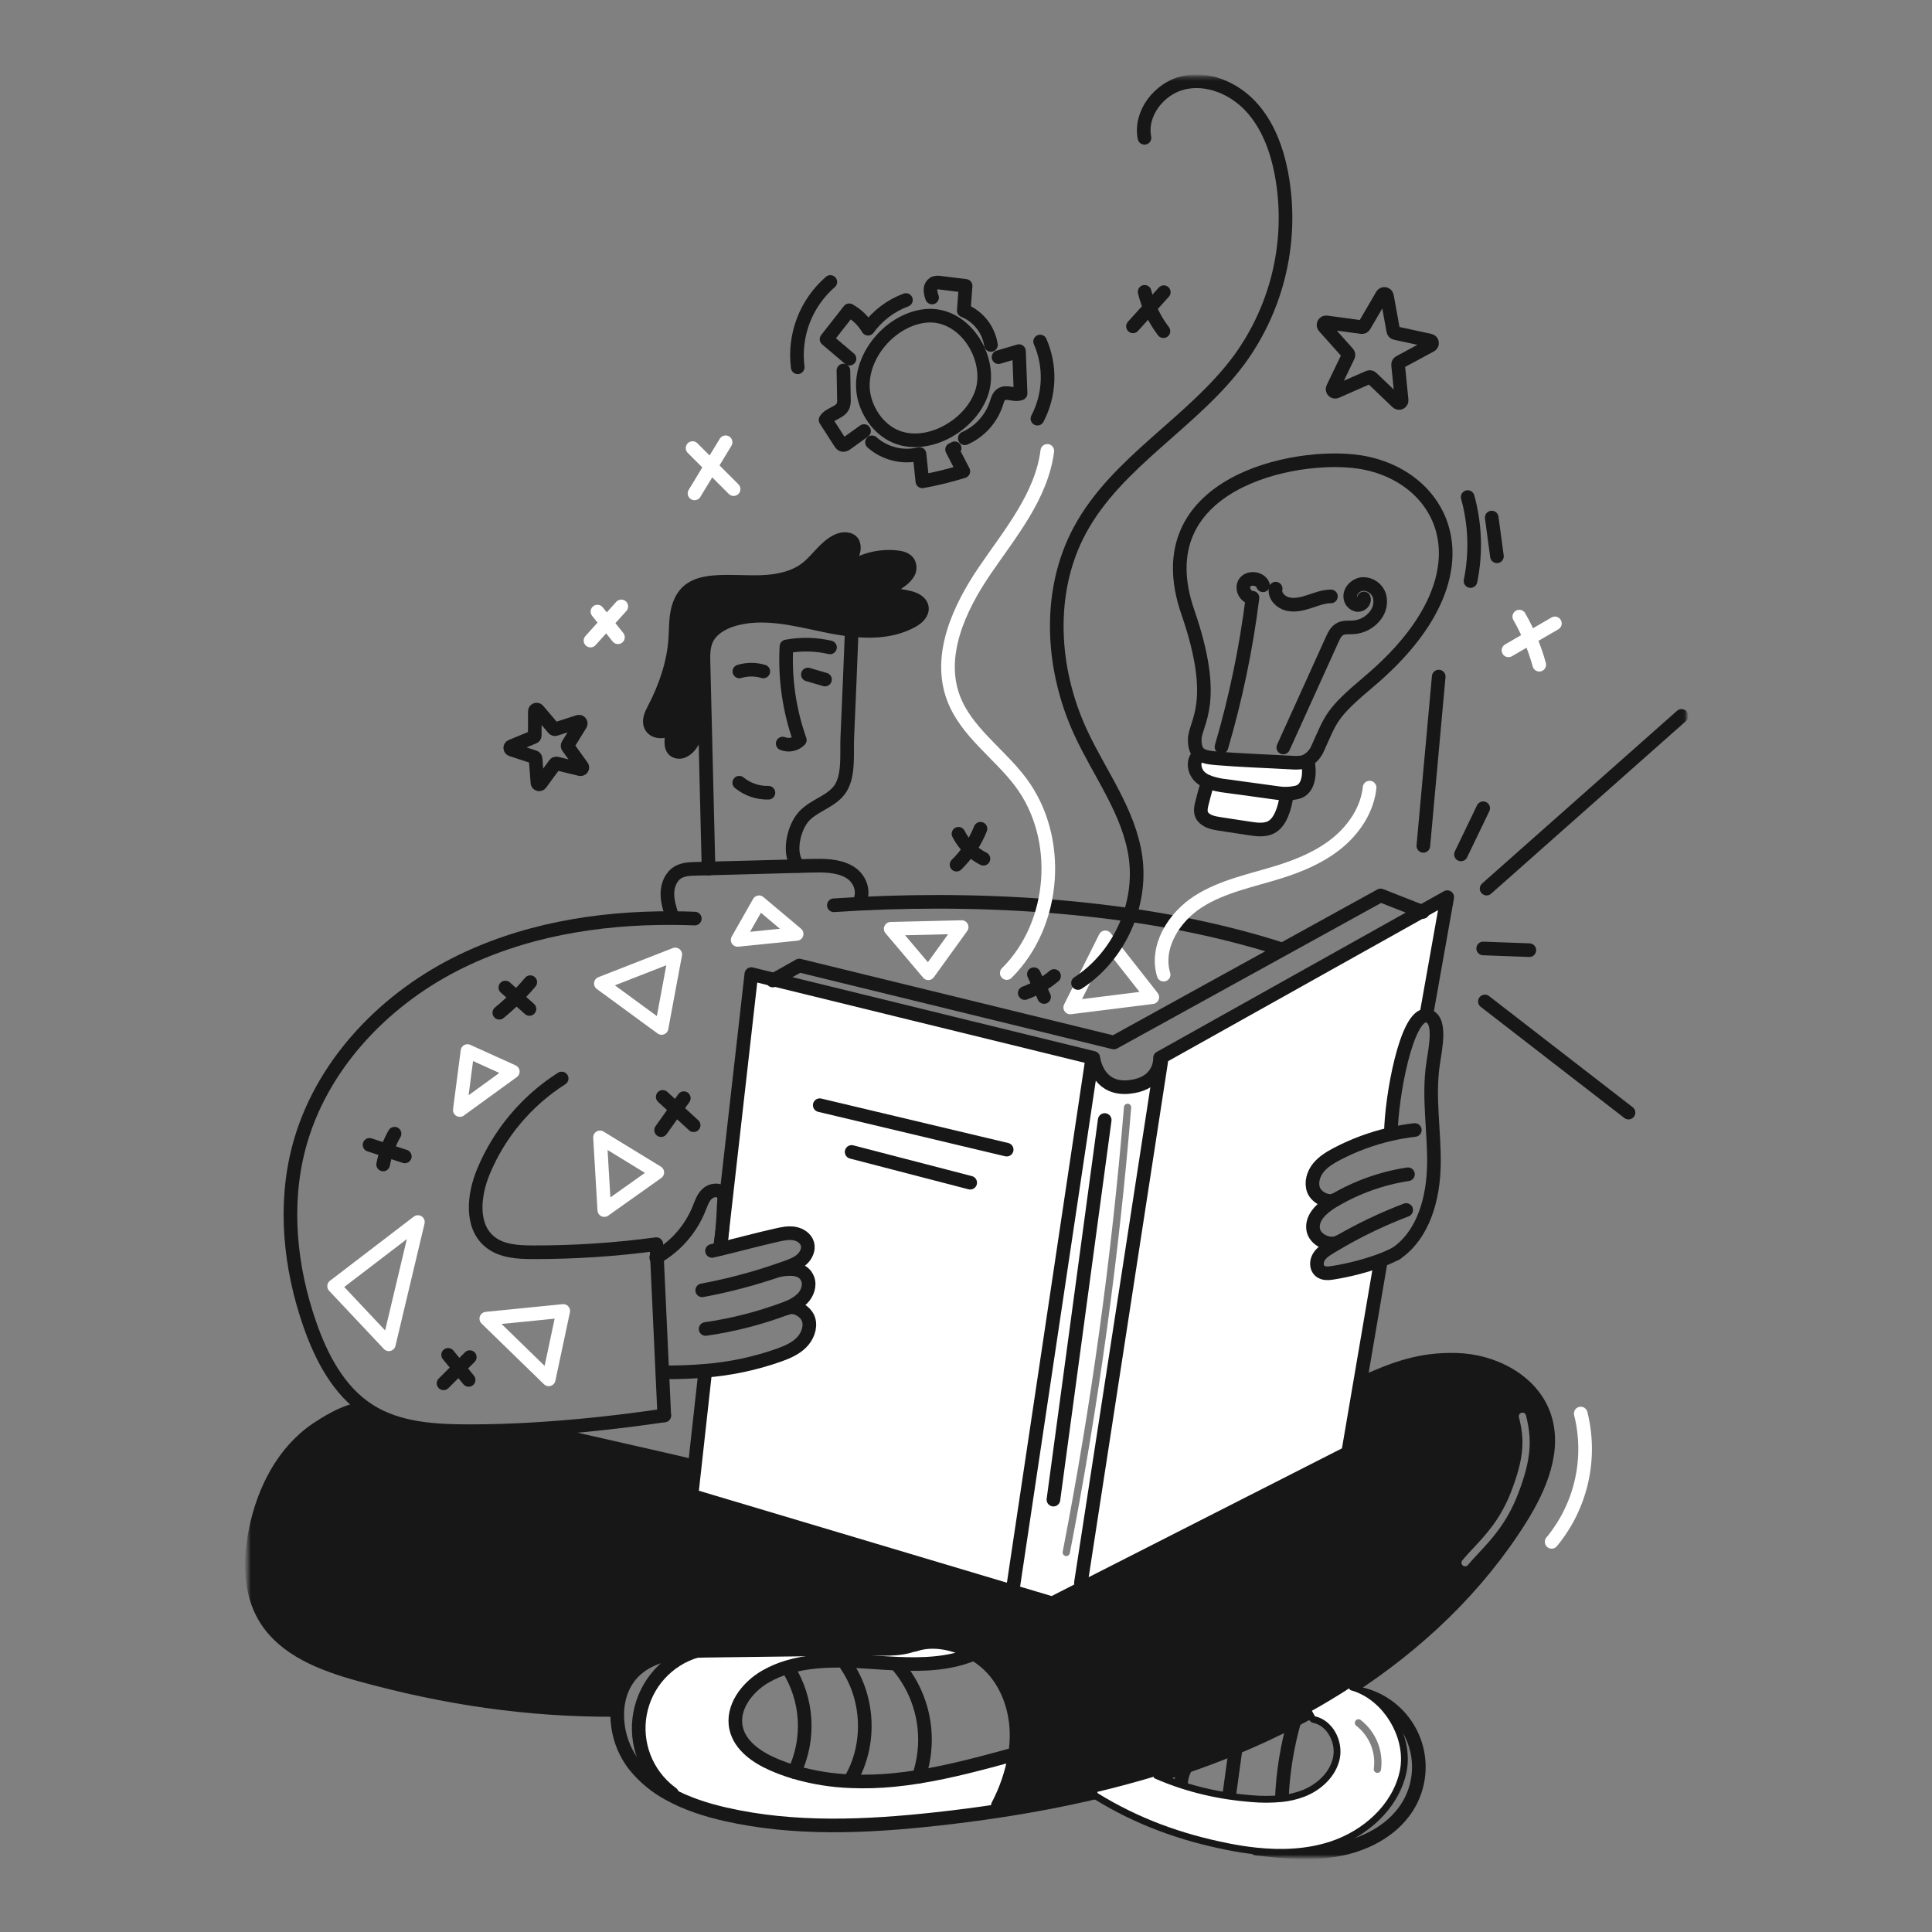 <svg width="512" height="512" viewBox="0 0 512 512" fill="none" xmlns="http://www.w3.org/2000/svg">
<rect x="0" y="0" width="512" height="512" fill="#808080" stroke="none"/>
<g clip-path="url(#clip0_760_2739)">
<mask id="mask0_760_2739" style="mask-type:luminance" maskUnits="userSpaceOnUse" x="0" y="0" width="512" height="512">
<path d="M512 0H0V512H512V0Z" fill="white"/>
</mask>
<g mask="url(#mask0_760_2739)">
<mask id="mask1_760_2739" style="mask-type:luminance" maskUnits="userSpaceOnUse" x="65" y="20" width="382" height="473">
<path d="M446.933 20.267H65.6V492.267H446.933V20.267Z" fill="white"/>
</mask>
<g mask="url(#mask1_760_2739)">
<path fill-rule="evenodd" clip-rule="evenodd" d="M286.457 419.467L307.693 281.557L307.34 281.51C307.031 283.487 305.613 287.39 299.257 288.057C291.74 288.847 290.097 282.376 289.801 280.733L289.403 280.81L268.501 420.543L268.155 421.711L270.305 422.351L278.869 424.907L287.092 420.718L286.457 419.467ZM299.78 293.535C299.823 293.005 299.429 292.54 298.899 292.497C298.369 292.454 297.904 292.848 297.861 293.378C294.618 332.931 289.197 372.274 281.623 411.23C281.522 411.752 281.862 412.257 282.385 412.359C282.907 412.46 283.412 412.119 283.514 411.597C291.101 372.572 296.532 333.158 299.78 293.535Z" fill="white"/>
<path d="M376.734 241.563L383.539 237.757L377.954 269.148C372.741 268.872 368.735 290.422 368.588 300.514L368.594 300.546C363.633 301.672 358.838 303.437 354.33 305.797C352.494 306.767 350.665 307.864 349.362 309.482C348.059 311.1 347.378 313.353 348.09 315.305C348.803 317.257 351.73 318.874 353.637 318.039L353.669 318.097C353.521 318.174 353.38 318.264 353.233 318.348C350.517 319.978 347.641 322.469 347.975 325.615C348.29 328.542 352.269 330.461 354.869 329.087L354.889 329.12C354.074 329.588 353.271 330.07 352.468 330.56C351.339 331.247 350.175 332 349.496 333.134C348.817 334.268 348.777 335.913 349.772 336.793C350.709 337.621 352.128 337.493 353.354 337.273C357.564 336.591 361.701 335.521 365.712 334.076L365.872 334.506L360.409 366.552L357.257 385.028L287.093 420.72L286.458 419.469L307.692 281.557L307.339 281.504C307.4 281.122 307.426 280.735 307.416 280.349L376.734 241.563Z" fill="white"/>
<path d="M339.007 210.223C339.634 210.312 340.268 210.346 340.9 210.326L340.926 211.019C340.502 213.846 339.424 218.042 336.708 219.307C334.995 220.103 332.975 219.833 331.091 219.544C328.517 219.153 325.941 218.76 323.362 218.363C321.642 218.106 319.735 217.734 318.74 216.386C317.707 214.98 318.496 213.163 318.875 211.479C319.224 210.037 319.646 208.613 320.14 207.213C321.685 207.771 323.294 208.135 324.929 208.297L339.007 210.223Z" fill="white"/>
<path d="M318.015 199.855C318.975 200.568 320.448 200.806 322.477 200.972C329.057 201.518 335.695 201.719 342.294 202.092C343.153 202.167 344.018 202.152 344.875 202.047L346.646 202.092C347.308 205.825 346.467 209.333 343.751 209.969C342.817 210.19 341.861 210.311 340.901 210.328C340.268 210.349 339.634 210.314 339.007 210.225L324.927 208.299C323.292 208.137 321.684 207.773 320.139 207.215C319.399 206.922 318.714 206.507 318.112 205.988C316.315 204.415 315.91 201.232 317.958 199.935L318.015 199.855Z" fill="white"/>
<path d="M177.58 474.927C174.468 472.526 172.077 469.314 170.672 465.642C169.267 461.972 168.902 457.984 169.617 454.118C170.331 450.253 172.098 446.66 174.723 443.734C177.348 440.807 180.729 438.662 184.494 437.533C185.727 437.48 186.959 437.456 188.166 437.443C201.731 437.27 215.293 437.098 228.853 436.929C233.257 436.872 238.155 437.437 242.341 435.787L242.386 435.894C247.181 434.199 253.151 435.445 257.883 438.16L257.741 438.41C251.515 440.94 244.728 441.19 237.943 440.901C235.33 440.794 232.717 440.599 230.138 440.432C228.244 440.304 226.324 440.201 224.405 440.157C219.071 440.009 213.71 440.292 208.747 441.787C206.707 442.39 204.742 443.226 202.893 444.278C197.982 447.096 193.822 452.54 195.093 458.054C196.153 462.65 200.55 465.662 204.87 467.555C206.71 468.358 208.596 469.048 210.519 469.622C215.41 471.057 220.461 471.873 225.554 472.049C229.302 472.2 233.056 472.09 236.788 471.721C239.035 471.503 241.275 471.208 243.503 470.848C251.964 469.487 260.29 467.222 268.57 464.968L268.981 465.032C268.186 469.729 266.652 474.271 264.436 478.488L264.649 479.906C259.199 480.735 253.734 481.448 248.253 482.044C229.559 484.105 210.449 484.972 192.114 480.773C187.017 479.605 181.862 477.946 177.311 475.419L177.58 474.927Z" fill="white"/>
<path d="M222.852 152.537C224.847 150.691 227.22 149.301 229.806 148.464C232.393 147.627 235.13 147.363 237.829 147.69C238.933 147.831 240.146 148.152 240.737 149.102C240.97 149.538 241.084 150.027 241.069 150.52C241.053 151.014 240.907 151.494 240.647 151.914C240.115 152.745 239.415 153.456 238.593 154C236.361 155.666 233.928 157.042 231.351 158.096C234.391 157.339 238.009 157.628 241.045 158.398C242.457 158.751 244.036 159.509 244.293 160.94C244.563 162.475 243.144 163.767 241.783 164.522C236.949 167.219 231.33 167.533 225.734 166.922C223.223 166.633 220.73 166.218 218.262 165.677C210.404 164.014 202.209 161.908 194.49 164.123C191.492 164.983 188.494 166.678 187.217 169.522C186.356 171.448 186.389 173.643 186.44 175.755C186.562 180.807 186.686 185.858 186.813 190.906H186.698C185.465 192.022 184.868 193.653 184.201 195.181C183.533 196.708 182.647 198.282 181.132 198.981C180.757 199.184 180.334 199.282 179.908 199.263C179.482 199.245 179.068 199.112 178.712 198.879C177.948 198.275 177.865 197.158 177.922 196.182C178.018 194.668 178.301 193.172 178.763 191.727C178.381 192.277 177.907 192.756 177.364 193.146C175.823 194.224 173.3 194.083 172.472 192.399C171.779 190.98 172.569 189.324 173.3 187.925C176.317 182.128 178.519 175.818 178.954 169.302C179.101 167.074 179.044 164.827 179.416 162.631C179.788 160.436 180.643 158.221 182.296 156.726C184.163 155.044 186.783 154.492 189.293 154.286C193.485 153.946 197.697 154.393 201.901 154.228C206.106 154.063 210.452 153.202 213.765 150.608C216.673 148.335 218.644 144.843 221.995 143.296C223.362 142.66 225.333 142.59 226.045 143.919C226.349 144.648 226.379 145.463 226.129 146.212C225.559 148.547 224.399 150.696 222.758 152.452L222.852 152.537Z" fill="#171717"/>
<path d="M214.027 338.871C212.871 336.008 209.514 336.027 206.477 336.598L206.465 336.56C207.151 336.329 207.838 336.085 208.525 335.835C209.95 335.315 211.405 334.75 212.531 333.729C213.657 332.708 214.387 331.11 213.982 329.646C213.552 328.125 212.011 327.136 210.451 326.886C208.891 326.636 207.305 326.988 205.765 327.335C200.758 328.459 195.744 329.839 190.737 331.026L190.73 330.988C190.903 330.028 191.045 329.081 191.167 328.144H191.186L199.114 258.145L205.162 259.628L289.748 280.35C289.748 280.35 289.761 280.485 289.806 280.729L289.408 280.806L268.506 420.54L268.159 421.708L183.253 396.357L184.113 388.608L186.88 363.579L186.854 363.271C193.54 362.75 200.13 361.354 206.453 359.117C208.578 358.354 210.709 357.435 212.319 355.864C213.93 354.293 214.926 351.903 214.303 349.74C213.68 347.576 210.623 345.74 208.577 346.684L208.551 346.614C210.037 346.095 211.403 345.279 212.563 344.214C213.954 342.838 214.75 340.688 214.027 338.871Z" fill="white"/>
<path d="M97.907 373.87C105.675 378.768 115.362 379.282 124.555 379.282C130.012 379.282 135.61 379.102 141.252 378.768L141.259 378.833C180.155 387.711 180.758 387.788 183.48 388.539L184.109 388.61L183.249 396.359L268.156 421.709L270.306 422.349L270.253 422.522C263.345 425.242 247.47 433.166 243.631 435.201C243.213 435.423 242.782 435.619 242.34 435.788C238.155 437.438 233.257 436.873 228.853 436.93C215.289 437.104 201.726 437.275 188.166 437.444C186.959 437.457 185.726 437.483 184.494 437.534C178.703 437.778 172.829 438.664 168.573 442.432C165.46 445.186 163.887 449.07 163.613 453.178L163.164 453.153C139.758 453.262 117.861 449.988 95.296 443.754C85.615 441.078 75.286 437.213 70.157 428.579C66.12 421.768 66.171 413.255 67.743 405.494C69.868 394.979 75.081 384.669 83.998 378.693C93.987 372.003 97.385 373.589 97.385 373.589L97.41 373.544C97.573 373.658 97.74 373.76 97.907 373.87Z" fill="#171717"/>
<path d="M211.574 229.488C208.723 226.471 210.241 219.408 213.044 216.347C215.847 213.286 220.58 212.387 222.789 208.869C225.022 205.318 224.355 199.663 224.541 195.477C224.958 185.996 225.352 176.516 225.722 167.039" stroke="#171717" stroke-width="3.611" stroke-linecap="round" stroke-linejoin="round"/>
<path d="M218.634 180.083C217.118 179.64 215.606 179.198 214.095 178.754" stroke="#171717" stroke-width="3.611" stroke-linecap="round" stroke-linejoin="round"/>
<path d="M219.962 171.565C216.17 170.691 212.239 170.608 208.414 171.32C207.942 179.738 209.149 188.166 211.964 196.113C211.383 196.699 210.643 197.101 209.836 197.267C209.028 197.434 208.19 197.358 207.425 197.05" stroke="#171717" stroke-width="3.611" stroke-linecap="round" stroke-linejoin="round"/>
<path d="M202.283 177.94C200.215 177.317 198.009 177.317 195.941 177.94" stroke="#171717" stroke-width="3.611" stroke-linecap="round" stroke-linejoin="round"/>
<path d="M203.644 210.08C200.831 210.152 198.087 209.211 195.91 207.429" stroke="#171717" stroke-width="3.611" stroke-linecap="round" stroke-linejoin="round"/>
<path d="M148.846 285.813C139.552 291.729 132.303 300.363 128.086 310.541C125.537 316.717 124.658 324.915 129.851 329.12C132.951 331.63 137.272 331.854 141.265 331.861C152.193 331.886 163.11 331.168 173.94 329.71C173.994 330.853 174.043 331.989 174.1 333.132C174.569 343.313 175.04 353.497 175.513 363.683C175.687 367.489 175.862 371.296 176.039 375.103" stroke="#171717" stroke-width="3.611" stroke-linecap="round" stroke-linejoin="round"/>
<path d="M176.041 375.103C164.841 376.753 152.956 378.081 141.253 378.768C135.61 379.102 130.012 379.282 124.555 379.282C115.363 379.282 105.675 378.768 97.908 373.87C97.741 373.764 97.574 373.657 97.407 373.543C89.716 368.452 85.158 359.729 82.116 350.991C76.871 335.957 75.15 319.407 79.221 304.013C84.8 282.899 101.041 265.553 120.485 255.616C138.165 246.577 158.265 243.194 178.172 243.303C180.163 243.309 182.148 243.352 184.129 243.431" stroke="#171717" stroke-width="3.611" stroke-linecap="round" stroke-linejoin="round"/>
<path d="M178.171 242.982C177.503 240.935 176.823 238.842 176.868 236.685C176.913 234.528 177.825 232.274 179.679 231.176C181.073 230.354 182.761 230.291 184.373 230.246C185.503 230.214 186.639 230.188 187.769 230.156L211.573 229.521C212.599 229.495 213.633 229.463 214.66 229.437C218.14 229.348 221.799 229.296 224.867 230.946C227.935 232.596 229.284 236.293 227.647 239.362" stroke="#171717" stroke-width="3.611" stroke-linecap="round" stroke-linejoin="round"/>
<path d="M220.977 239.907C223.185 239.759 225.41 239.629 227.653 239.516C264.199 237.679 305.118 240.459 339.437 251.501" stroke="#171717" stroke-width="3.611" stroke-linecap="round" stroke-linejoin="round"/>
<path d="M190.953 330.198L191.183 328.144L199.111 258.145L205.159 259.628L289.746 280.35C289.746 280.35 289.758 280.485 289.803 280.729C290.099 282.372 291.742 288.843 299.259 288.054C305.615 287.386 307.034 283.483 307.342 281.505C307.403 281.124 307.428 280.737 307.419 280.35L376.737 241.563L383.542 237.757L377.957 269.148" stroke="#171717" stroke-width="3.611" stroke-linecap="round" stroke-linejoin="round"/>
<path d="M365.873 334.505L360.41 366.552L357.258 385.028L287.092 420.72L278.868 424.906L270.305 422.351L268.154 421.709L183.249 396.358L184.109 388.609L186.876 363.579" stroke="#171717" stroke-width="3.611" stroke-linecap="round" stroke-linejoin="round"/>
<path d="M289.403 280.807L268.501 420.541" stroke="#171717" stroke-width="3.611" stroke-linecap="round" stroke-linejoin="round"/>
<path d="M307.757 281.146L307.692 281.557L286.456 419.469" stroke="#171717" stroke-width="3.611" stroke-linecap="round" stroke-linejoin="round"/>
<path d="M204.774 259.846L205.159 259.628L211.803 255.879L295.18 276.274L339.597 251.79L365.873 237.301L376.734 241.563L377.049 241.685" stroke="#171717" stroke-width="3.611" stroke-linecap="round" stroke-linejoin="round"/>
<path d="M368.587 300.514C368.735 290.423 372.741 268.872 377.954 269.148C382.184 269.628 380.419 277.551 379.757 282.084C378.477 290.859 380.149 299.782 380.002 308.648C379.854 317.513 377.299 327.174 369.987 332.188" stroke="#171717" stroke-width="3.611" stroke-linecap="round" stroke-linejoin="round"/>
<path d="M369.988 332.188C368.602 332.902 367.174 333.532 365.713 334.076C361.701 335.521 357.564 336.591 353.355 337.272C352.129 337.49 350.71 337.619 349.773 336.792C348.778 335.913 348.813 334.276 349.497 333.133C350.18 331.99 351.339 331.246 352.469 330.559C353.269 330.071 354.074 329.59 354.889 329.119C360.575 325.825 366.517 322.996 372.659 320.658" stroke="#171717" stroke-width="3.611" stroke-linecap="round" stroke-linejoin="round"/>
<path d="M354.921 329.062C354.901 329.068 354.889 329.081 354.867 329.087C352.267 330.461 348.287 328.542 347.973 325.614C347.639 322.468 350.515 319.978 353.23 318.348C353.378 318.264 353.519 318.174 353.667 318.097C359.654 314.578 366.258 312.234 373.124 311.19" stroke="#171717" stroke-width="3.611" stroke-linecap="round" stroke-linejoin="round"/>
<path d="M353.637 318.039C351.73 318.874 348.796 317.256 348.09 315.305C347.384 313.353 348.065 311.1 349.362 309.482C350.659 307.864 352.494 306.767 354.33 305.797C358.838 303.437 363.633 301.672 368.594 300.546C370.688 300.066 372.806 299.704 374.941 299.461" stroke="#171717" stroke-width="3.611" stroke-linecap="round" stroke-linejoin="round"/>
<path d="M190.727 330.987C190.901 330.027 191.042 329.08 191.164 328.143C191.524 325.325 191.671 322.571 191.794 319.56C191.838 318.411 192.159 317.133 191.441 316.235C190.49 315.053 188.494 315.349 187.387 316.389C186.281 317.429 185.802 318.949 185.237 320.362C183.049 325.739 179.13 330.233 174.099 333.131C174.035 333.17 173.971 333.202 173.906 333.24" stroke="#171717" stroke-width="3.611" stroke-linecap="round" stroke-linejoin="round"/>
<path d="M188.693 331.502C189.374 331.348 190.054 331.187 190.735 331.027C195.742 329.839 200.756 328.459 205.763 327.335C207.303 326.989 208.889 326.636 210.449 326.886C212.009 327.137 213.55 328.125 213.98 329.647C214.385 331.11 213.652 332.702 212.529 333.73C211.406 334.757 209.948 335.315 208.523 335.835C207.836 336.085 207.149 336.33 206.462 336.561C199.816 338.862 193.007 340.665 186.093 341.953" stroke="#171717" stroke-width="3.611" stroke-linecap="round" stroke-linejoin="round"/>
<path d="M206.475 336.598C209.511 336.027 212.869 336.008 214.025 338.871C214.75 340.688 213.954 342.838 212.561 344.212C211.401 345.277 210.035 346.094 208.548 346.612C208.189 346.76 207.823 346.895 207.463 347.03C200.841 349.461 193.981 351.191 186.998 352.191" stroke="#171717" stroke-width="3.611" stroke-linecap="round" stroke-linejoin="round"/>
<path d="M208.574 346.684C210.622 345.74 213.684 347.576 214.3 349.739C214.916 351.902 213.927 354.284 212.317 355.863C210.707 357.443 208.574 358.354 206.45 359.117C200.127 361.352 193.538 362.749 186.851 363.27C183.141 363.597 179.392 363.713 175.604 363.675" stroke="#171717" stroke-width="3.611" stroke-linecap="round" stroke-linejoin="round"/>
<path d="M360.769 366.617C369.634 362.65 376.246 360.107 385.953 360.358C395.66 360.608 405.86 365.808 409.147 374.943C412.446 384.11 408.119 394.202 402.952 402.457C391.532 420.682 375.637 435.73 357.527 447.445C354.305 449.532 351.018 451.509 347.667 453.377C346.145 454.23 344.611 455.053 343.07 455.855C340.445 457.235 337.791 458.544 335.11 459.784C332.568 460.965 330.006 462.091 327.426 463.16C322.9 465.035 318.316 466.756 313.675 468.322C311.044 469.214 308.395 470.062 305.729 470.864C300.792 472.347 295.814 473.682 290.795 474.87C282.167 476.924 273.43 478.58 264.649 479.909C259.198 480.737 253.733 481.45 248.253 482.047C229.559 484.108 210.448 484.974 192.114 480.776C187.017 479.607 181.862 477.949 177.31 475.422C173.747 473.508 170.607 470.894 168.079 467.738C164.891 463.577 163.306 458.41 163.611 453.178C163.887 449.071 165.46 445.185 168.571 442.431C172.827 438.663 178.701 437.777 184.492 437.533C185.724 437.48 186.957 437.456 188.164 437.443C201.728 437.269 215.29 437.098 228.851 436.93C233.254 436.872 238.153 437.437 242.338 435.787C242.78 435.618 243.211 435.422 243.629 435.2C247.469 433.166 263.343 425.244 270.251 422.522" stroke="#171717" stroke-width="3.611" stroke-linecap="round" stroke-linejoin="round"/>
<path d="M97.381 373.588C97.381 373.588 93.985 372.002 83.994 378.692C75.079 384.668 69.867 394.978 67.742 405.493C66.169 413.254 66.118 421.767 70.156 428.578C75.285 437.212 85.614 441.077 95.294 443.753C117.859 449.987 139.756 453.261 163.162 453.152" stroke="#171717" stroke-width="3.611" stroke-linecap="round" stroke-linejoin="round"/>
<path d="M183.48 388.54C180.76 387.789 180.155 387.711 141.259 378.833" stroke="#171717" stroke-width="3.611" stroke-linecap="round" stroke-linejoin="round"/>
<path d="M290.874 475.203C301.742 481.923 313.143 486.052 325.68 488.524C328.075 488.999 330.508 489.384 332.947 489.64C339.566 490.34 346.268 490.096 352.559 488.029C361.167 485.202 368.871 478.438 370.9 469.605C372.71 461.722 367.863 452.432 360.558 448.909C359.684 448.483 358.77 448.145 357.829 447.901" stroke="#171717" stroke-width="3.611" stroke-linecap="round" stroke-linejoin="round"/>
<path d="M187.769 230.201V230.156C187.449 217.071 187.13 203.989 186.812 190.907C186.684 185.855 186.559 180.805 186.439 175.757C186.386 173.645 186.356 171.449 187.215 169.524C188.495 166.68 191.491 164.985 194.489 164.125C202.205 161.91 210.403 164.018 218.261 165.678C220.729 166.219 223.222 166.635 225.733 166.924C231.333 167.534 236.948 167.219 241.782 164.524C243.143 163.766 244.562 162.476 244.292 160.942C244.035 159.51 242.456 158.755 241.044 158.399C238.007 157.629 234.393 157.34 231.35 158.098" stroke="#171717" stroke-width="3.611" stroke-linecap="round" stroke-linejoin="round"/>
<path d="M231.351 158.096C233.928 157.042 236.361 155.665 238.593 154C239.415 153.456 240.115 152.745 240.647 151.914C240.907 151.495 241.053 151.014 241.069 150.52C241.084 150.027 240.97 149.537 240.737 149.102C240.146 148.152 238.933 147.831 237.829 147.69C235.13 147.363 232.393 147.627 229.806 148.464C227.22 149.301 224.847 150.691 222.852 152.537C223.057 152.357 223.262 152.184 223.475 152.011" stroke="#171717" stroke-width="3.611" stroke-linecap="round" stroke-linejoin="round"/>
<path d="M178.762 191.722C179.423 190.716 179.965 189.636 180.38 188.505" stroke="#171717" stroke-width="3.611" stroke-linecap="round" stroke-linejoin="round"/>
<path d="M222.517 152.717C222.601 152.627 222.684 152.544 222.761 152.454C224.402 150.697 225.563 148.549 226.132 146.214C226.382 145.464 226.353 144.649 226.048 143.92C225.335 142.591 223.365 142.662 221.997 143.297C218.646 144.844 216.676 148.337 213.767 150.609C210.455 153.203 206.102 154.063 201.904 154.23C197.706 154.397 193.488 153.948 189.296 154.288C186.786 154.493 184.167 155.045 182.299 156.727C180.643 158.221 179.789 160.431 179.419 162.633C179.049 164.836 179.104 167.076 178.956 169.303C178.52 175.819 176.318 182.129 173.303 187.926C172.571 189.326 171.781 190.982 172.475 192.401C173.303 194.082 175.826 194.224 177.366 193.148C177.91 192.758 178.384 192.278 178.766 191.729" stroke="#171717" stroke-width="3.611" stroke-linecap="round" stroke-linejoin="round"/>
<path d="M180.161 188.48C179.592 189.514 179.123 190.599 178.761 191.722V191.728C178.299 193.173 178.016 194.67 177.92 196.183C177.862 197.159 177.946 198.276 178.71 198.88C179.066 199.113 179.479 199.247 179.906 199.264C180.332 199.282 180.755 199.185 181.13 198.982C182.645 198.282 183.53 196.703 184.198 195.182C184.867 193.66 185.463 192.023 186.695 190.906" stroke="#171717" stroke-width="3.611" stroke-linecap="round" stroke-linejoin="round"/>
<path d="M320.14 207.212C319.646 208.612 319.224 210.036 318.875 211.479C318.496 213.16 317.707 214.977 318.74 216.385C319.735 217.733 321.642 218.105 323.362 218.363C325.937 218.76 328.513 219.155 331.091 219.544C332.972 219.832 334.995 220.102 336.708 219.306C339.424 218.041 340.502 213.843 340.926 211.019" stroke="#171717" stroke-width="3.611" stroke-linecap="round" stroke-linejoin="round"/>
<path d="M317.957 199.933C315.91 201.229 316.314 204.413 318.111 205.986C318.714 206.505 319.398 206.92 320.138 207.213C321.683 207.771 323.292 208.135 324.927 208.297L339.007 210.223C339.634 210.312 340.268 210.346 340.901 210.326C341.861 210.309 342.817 210.188 343.751 209.967C346.467 209.331 347.308 205.826 346.646 202.09" stroke="#171717" stroke-width="3.611" stroke-linecap="round" stroke-linejoin="round"/>
<path d="M318.015 199.855C318.975 200.568 320.447 200.806 322.476 200.972C329.057 201.518 335.694 201.719 342.293 202.092C343.153 202.167 344.018 202.152 344.874 202.047C345.291 201.985 345.696 201.866 346.081 201.694C347.506 200.965 348.623 199.749 349.228 198.266C352.854 190.286 352.641 189.176 362.779 180.631C396.476 152.218 383.091 125.886 360.225 122.419C343.084 119.819 302.969 128.049 314.793 162.233C323.151 186.396 316.61 191.538 316.617 196.013C316.615 198 317.071 199.162 318.015 199.855Z" stroke="#171717" stroke-width="3.611" stroke-linecap="round" stroke-linejoin="round"/>
<path d="M340.085 198.09C344.412 188.537 348.739 178.983 353.067 169.426C353.555 168.354 354.119 167.199 355.211 166.659C356.257 166.146 357.515 166.326 358.69 166.249C359.817 166.168 360.914 165.848 361.907 165.311C362.901 164.775 363.77 164.033 364.455 163.135C365.041 162.408 365.447 161.553 365.641 160.64C365.834 159.726 365.807 158.779 365.565 157.878C365.267 156.967 364.687 156.174 363.909 155.614C363.132 155.053 362.197 154.753 361.238 154.758C359.287 154.841 357.509 156.671 357.868 158.488C357.95 158.957 358.179 159.389 358.521 159.72C358.864 160.051 359.303 160.264 359.775 160.33C360.751 160.407 361.739 159.463 361.444 158.584" stroke="#171717" stroke-width="3.611" stroke-linecap="round" stroke-linejoin="round"/>
<path d="M323.702 197.936C327.497 185.005 330.245 171.789 331.919 158.416C329.962 158.294 328.767 155.72 329.994 154.263C331.22 152.806 334.147 153.319 334.712 155.103" stroke="#171717" stroke-width="3.611" stroke-linecap="round" stroke-linejoin="round"/>
<path d="M338.063 156.004C337.659 157.827 339.322 159.599 341.222 160.068C343.122 160.536 345.145 160.036 347.006 159.419C348.867 158.803 350.742 158.058 352.707 158.052" stroke="#171717" stroke-width="3.611" stroke-linecap="round" stroke-linejoin="round"/>
<path d="M239.176 116.293C243.291 117.306 247.714 116.267 251.399 114.174C255.18 112.023 258.371 108.704 259.95 104.654C263.538 95.41 255.683 82.5 245.082 83.733C235.209 84.888 226.517 95.93 229.13 105.706C230.439 110.605 234.137 115.047 239.176 116.293Z" stroke="#171717" stroke-width="3.611" stroke-linecap="round" stroke-linejoin="round"/>
<path d="M240.081 79.502C236.056 80.993 232.563 83.642 230.041 87.115C228.843 85.072 227.121 83.385 225.053 82.23L219.044 89.895L225.13 95.056" stroke="#171717" stroke-width="3.611" stroke-linecap="round" stroke-linejoin="round"/>
<path d="M223.513 98.201C223.557 100.712 223.602 103.222 223.647 105.732C223.7 106.345 223.628 106.964 223.434 107.549C222.67 109.423 219.871 109.57 218.78 111.278C220.058 113.262 221.335 115.248 222.613 117.236C222.805 117.531 223.03 117.858 223.377 117.922C223.727 117.932 224.067 117.805 224.326 117.569C225.88 116.459 227.431 115.346 228.981 114.231" stroke="#171717" stroke-width="3.611" stroke-linecap="round" stroke-linejoin="round"/>
<path d="M231.081 117.216C232.773 118.713 234.804 119.777 236.997 120.317C239.191 120.857 241.483 120.857 243.676 120.317C243.926 122.731 244.183 125.151 244.434 127.565C248.106 126.901 251.733 126.01 255.295 124.898C254.3 122.978 253.305 121.058 252.309 119.138C252.377 119.162 252.449 119.172 252.521 119.167C252.592 119.162 252.662 119.143 252.726 119.111C252.79 119.079 252.847 119.034 252.894 118.979C252.94 118.924 252.975 118.86 252.996 118.791" stroke="#171717" stroke-width="3.611" stroke-linecap="round" stroke-linejoin="round"/>
<path d="M255.675 116.151C257.643 115.282 259.406 114.007 260.85 112.411C262.294 110.815 263.386 108.933 264.054 106.887C264.337 106.014 264.593 105.032 265.351 104.519C266.802 103.543 268.862 104.949 270.467 104.262C270.325 100.526 270.183 96.787 270.044 93.047C268.233 93.58 266.429 94.114 264.619 94.652" stroke="#171717" stroke-width="3.611" stroke-linecap="round" stroke-linejoin="round"/>
<path d="M262.608 91.416C262.301 89.401 261.477 87.501 260.214 85.9C258.953 84.3 257.296 83.055 255.408 82.288C255.568 80.111 255.735 77.935 255.896 75.759L249.165 74.933C248.651 74.824 248.117 74.855 247.619 75.023C247.305 75.192 247.043 75.444 246.861 75.75C246.679 76.056 246.584 76.406 246.586 76.763C246.598 77.476 246.742 78.181 247.009 78.843" stroke="#171717" stroke-width="3.611" stroke-linecap="round" stroke-linejoin="round"/>
<path d="M242.387 435.896C247.182 434.201 253.152 435.447 257.883 438.162C259.344 438.989 260.701 439.987 261.927 441.134C266.8 445.731 269.259 452.529 269.394 459.225C269.428 461.17 269.29 463.114 268.983 465.035C268.188 469.732 266.654 474.273 264.438 478.49" stroke="#171717" stroke-width="3.611" stroke-linecap="round" stroke-linejoin="round"/>
<path d="M257.742 438.413C251.515 440.942 244.729 441.192 237.944 440.903C235.331 440.797 232.717 440.601 230.138 440.434C228.244 440.306 226.325 440.204 224.405 440.159C219.072 440.011 213.71 440.294 208.748 441.789C206.707 442.392 204.743 443.228 202.893 444.28C197.982 447.098 193.822 452.542 195.093 458.056C196.153 462.653 200.55 465.664 204.87 467.557C206.71 468.36 208.596 469.05 210.52 469.624C215.41 471.06 220.461 471.875 225.554 472.051C229.302 472.202 233.056 472.093 236.789 471.724C239.035 471.505 241.276 471.21 243.503 470.85C251.964 469.489 260.291 467.224 268.57 464.97" stroke="#171717" stroke-width="3.611" stroke-miterlimit="10" stroke-linecap="round"/>
<path d="M305.837 471.223C308.136 472.24 310.485 473.138 312.877 473.913C317.028 475.255 321.284 476.249 325.601 476.885C327.526 477.174 329.465 477.392 331.404 477.546C334.184 477.805 336.983 477.801 339.762 477.533C341.771 477.332 343.746 476.87 345.636 476.159C350.123 474.439 354.091 470.761 355.053 466.049C356.016 461.337 353.172 455.848 348.474 454.84" stroke="#171717" stroke-width="3.611" stroke-miterlimit="10" stroke-linecap="round"/>
<path d="M243.497 470.819C245.194 465.852 245.573 460.529 244.597 455.372C243.62 450.215 241.321 445.4 237.924 441.398" stroke="#171717" stroke-width="3.611" stroke-miterlimit="10" stroke-linecap="round"/>
<path d="M225.586 471.364C230.792 462.21 230.298 450.103 224.367 441.398" stroke="#171717" stroke-width="3.611" stroke-miterlimit="10" stroke-linecap="round"/>
<path d="M210.532 469.586C212.585 465.23 213.506 460.427 213.21 455.621C212.913 450.815 211.41 446.161 208.837 442.091" stroke="#171717" stroke-width="3.611" stroke-miterlimit="10" stroke-linecap="round"/>
<path d="M343.2 455.413C343.155 455.561 343.117 455.709 343.072 455.856C341.107 462.697 339.971 469.749 339.689 476.861" stroke="#171717" stroke-width="3.611" stroke-miterlimit="10" stroke-linecap="round"/>
<path d="M325.61 476.853C326.233 472.328 326.853 467.8 327.471 463.27" stroke="#171717" stroke-width="3.611" stroke-miterlimit="10" stroke-linecap="round"/>
<path d="M313.001 473.541C312.909 471.976 313.222 470.415 313.908 469.007" stroke="#171717" stroke-width="3.611" stroke-miterlimit="10" stroke-linecap="round"/>
<path d="M184.587 437.508C184.555 437.514 184.529 437.527 184.497 437.533C180.732 438.662 177.351 440.807 174.726 443.734C172.101 446.66 170.334 450.253 169.619 454.118C168.905 457.984 169.27 461.971 170.675 465.642C172.08 469.314 174.47 472.526 177.583 474.927C177.75 475.055 177.917 475.184 178.09 475.306" stroke="#171717" stroke-width="3.611" stroke-miterlimit="10" stroke-linecap="round"/>
<path d="M332.922 489.897C340.374 490.796 347.982 491.497 355.339 490C362.695 488.503 369.867 484.48 373.513 477.92C375.008 475.225 375.857 472.219 375.99 469.14C376.124 466.061 375.539 462.993 374.282 460.179C373.026 457.365 371.131 454.881 368.749 452.926C366.367 450.97 363.563 449.595 360.558 448.91C360.493 448.891 360.429 448.878 360.365 448.865" stroke="#171717" stroke-width="3.611" stroke-miterlimit="10" stroke-linecap="round"/>
<path d="M217.241 292.888L266.78 304.667" stroke="#171717" stroke-width="3.611" stroke-linecap="round" stroke-linejoin="round"/>
<path d="M225.695 305.278L257.113 313.43" stroke="#171717" stroke-width="3.611" stroke-linecap="round" stroke-linejoin="round"/>
<path d="M292.76 296.816L279.17 397.417" stroke="#171717" stroke-width="3.611" stroke-linecap="round" stroke-linejoin="round"/>
<path d="M147.204 193.227L153.292 191.274C153.383 191.245 153.482 191.244 153.573 191.272C153.665 191.3 153.746 191.356 153.805 191.431C153.864 191.507 153.899 191.599 153.904 191.695C153.909 191.791 153.885 191.886 153.834 191.967L150.478 197.407C150.43 197.486 150.406 197.577 150.409 197.67C150.412 197.762 150.443 197.852 150.497 197.927L154.235 203.114C154.291 203.191 154.322 203.285 154.323 203.38C154.325 203.475 154.297 203.569 154.243 203.649C154.19 203.728 154.114 203.789 154.025 203.824C153.935 203.858 153.838 203.865 153.745 203.843L147.532 202.333C147.442 202.311 147.348 202.317 147.261 202.348C147.174 202.38 147.099 202.437 147.044 202.512L143.267 207.67C143.21 207.747 143.131 207.805 143.041 207.836C142.95 207.867 142.852 207.87 142.761 207.843C142.668 207.817 142.587 207.763 142.526 207.689C142.466 207.615 142.429 207.524 142.422 207.429L141.939 201.054C141.932 200.961 141.898 200.873 141.841 200.8C141.784 200.727 141.707 200.673 141.619 200.644L135.546 198.646C135.455 198.616 135.375 198.559 135.318 198.482C135.26 198.406 135.228 198.313 135.224 198.217C135.221 198.122 135.247 198.027 135.299 197.947C135.35 197.866 135.426 197.804 135.514 197.768L141.427 195.338C141.513 195.303 141.586 195.243 141.638 195.166C141.69 195.089 141.717 194.999 141.717 194.906L141.741 188.513C141.742 188.417 141.772 188.324 141.827 188.246C141.882 188.168 141.959 188.108 142.049 188.075C142.139 188.042 142.237 188.038 142.33 188.062C142.422 188.086 142.505 188.138 142.567 188.211L146.705 193.085C146.765 193.154 146.844 193.205 146.933 193.231C147.022 193.256 147.116 193.255 147.204 193.227Z" stroke="#171717" stroke-width="3.611" stroke-miterlimit="10"/>
<path d="M369.771 88.262L378.969 90.258C379.106 90.288 379.23 90.36 379.326 90.463C379.421 90.566 379.483 90.696 379.502 90.836C379.522 90.975 379.499 91.116 379.435 91.242C379.372 91.367 379.272 91.471 379.149 91.538L370.862 96C370.742 96.065 370.644 96.164 370.58 96.284C370.516 96.404 370.49 96.541 370.503 96.677L371.446 106.041C371.46 106.181 371.431 106.322 371.363 106.445C371.294 106.568 371.189 106.668 371.062 106.729C370.936 106.791 370.793 106.813 370.654 106.791C370.515 106.769 370.386 106.706 370.284 106.608L363.479 100.107C363.38 100.013 363.256 99.95 363.122 99.927C362.988 99.903 362.85 99.92 362.725 99.974L354.11 103.765C353.981 103.822 353.838 103.837 353.7 103.81C353.562 103.783 353.435 103.714 353.337 103.613C353.239 103.511 353.174 103.382 353.152 103.243C353.13 103.104 353.15 102.962 353.211 102.835L357.292 94.355C357.351 94.231 357.372 94.094 357.353 93.959C357.334 93.824 357.276 93.698 357.186 93.596L350.918 86.575C350.823 86.47 350.764 86.338 350.747 86.198C350.73 86.058 350.757 85.916 350.823 85.792C350.889 85.667 350.991 85.566 351.117 85.501C351.243 85.437 351.385 85.413 351.525 85.432L360.852 86.692C360.987 86.71 361.124 86.688 361.246 86.628C361.369 86.568 361.471 86.474 361.54 86.356L366.281 78.226C366.351 78.104 366.458 78.007 366.586 77.948C366.714 77.888 366.857 77.87 366.995 77.894C367.134 77.919 367.262 77.985 367.362 78.084C367.462 78.184 367.529 78.311 367.555 78.45L369.239 87.71C369.263 87.844 369.326 87.968 369.421 88.067C369.516 88.165 369.638 88.232 369.771 88.262Z" stroke="#171717" stroke-width="3.611" stroke-miterlimit="10"/>
<path d="M393.965 235.49L445.623 189.722" stroke="#171717" stroke-width="3.611" stroke-linecap="round" stroke-linejoin="round"/>
<path d="M387.168 226.427L393.058 214.193" stroke="#171717" stroke-width="3.611" stroke-linecap="round" stroke-linejoin="round"/>
<path d="M377.198 224.162L381.276 179.301" stroke="#171717" stroke-width="3.611" stroke-linecap="round" stroke-linejoin="round"/>
<path d="M393.058 251.35L405.293 251.804" stroke="#171717" stroke-width="3.611" stroke-linecap="round" stroke-linejoin="round"/>
<path d="M393.511 265.398L431.575 294.853" stroke="#171717" stroke-width="3.611" stroke-linecap="round" stroke-linejoin="round"/>
<path d="M411.2 408.607C415.063 403.941 417.775 398.431 419.115 392.524C420.454 386.616 420.386 380.476 418.913 374.6" stroke="white" stroke-width="3.611" stroke-linecap="round" stroke-linejoin="round"/>
<path fill-rule="evenodd" clip-rule="evenodd" d="M270.253 422.525C263.346 425.247 247.471 433.168 243.631 435.204C243.213 435.425 242.782 435.621 242.34 435.79L242.386 435.896C247.181 434.202 253.151 435.447 257.882 438.163C259.343 438.99 260.7 439.988 261.926 441.135C266.799 445.732 269.258 452.53 269.393 459.225C269.427 461.17 269.289 463.114 268.982 465.035C268.187 469.732 266.653 474.274 264.437 478.491L264.651 479.909C273.433 478.58 282.17 476.924 290.797 474.87C295.816 473.682 300.794 472.347 305.731 470.864C308.397 470.062 311.046 469.214 313.677 468.322C318.318 466.756 322.902 465.035 327.428 463.16C330.009 462.091 332.57 460.965 335.112 459.784C337.793 458.544 340.446 457.235 343.073 455.855C344.613 455.053 346.147 454.23 347.669 453.377C351.02 451.509 354.307 449.532 357.529 447.445C375.639 435.73 391.534 420.682 402.954 402.457C408.122 394.202 412.449 384.11 409.149 374.943C405.862 365.808 395.662 360.608 385.955 360.358C376.249 360.107 369.636 362.65 360.771 366.617L360.412 366.552L357.26 385.028L287.094 420.721L278.87 424.907L270.307 422.351L270.253 422.525ZM404.401 375.092C404.272 374.576 403.749 374.263 403.233 374.392C402.717 374.521 402.404 375.044 402.533 375.56C403.253 378.435 403.633 381.027 403.393 384.057C403.152 387.099 402.283 390.636 400.436 395.384C397.654 402.538 393.945 406.511 390.573 410.124C389.51 411.262 388.482 412.364 387.525 413.519C387.186 413.928 387.243 414.535 387.653 414.875C388.063 415.214 388.67 415.157 389.009 414.747C389.871 413.706 390.836 412.673 391.859 411.579C395.266 407.933 399.302 403.616 402.231 396.082C404.118 391.23 405.052 387.502 405.313 384.209C405.574 380.904 405.153 378.093 404.401 375.092Z" fill="#171717"/>
<path d="M266.798 257.867C279.914 244.853 281.558 221.96 270.435 207.209C264.679 199.575 255.993 193.895 252.66 184.935C248.458 173.639 254.19 161.152 260.98 151.192C267.77 141.232 276.029 131.445 277.548 119.489" stroke="white" stroke-width="3.611" stroke-linecap="round" stroke-linejoin="round"/>
<path d="M308.373 258.296C306.164 250.961 311.075 243.089 317.521 238.949C323.966 234.809 331.707 233.349 339.014 231.056C344.535 229.322 349.978 227.025 354.449 223.352C358.92 219.679 362.356 214.48 362.957 208.725" stroke="white" stroke-width="3.611" stroke-linecap="round" stroke-linejoin="round"/>
<path d="M194.414 129.621L183.539 118.745" stroke="white" stroke-width="3.611" stroke-linecap="round" stroke-linejoin="round"/>
<path d="M184.054 130.752L192.292 117.205" stroke="white" stroke-width="3.611" stroke-linecap="round" stroke-linejoin="round"/>
<path d="M399.764 172.347L412.065 165.209" stroke="white" stroke-width="3.611" stroke-linecap="round" stroke-linejoin="round"/>
<path d="M407.923 176.153C406.698 171.701 404.919 167.42 402.628 163.41" stroke="white" stroke-width="3.611" stroke-linecap="round" stroke-linejoin="round"/>
<path d="M163.767 168.878C161.954 166.612 160.14 164.346 158.327 162.081" stroke="white" stroke-width="3.611" stroke-linecap="round" stroke-linejoin="round"/>
<path d="M156.489 169.76C159.21 166.741 161.932 163.723 164.653 160.704" stroke="white" stroke-width="3.611" stroke-linecap="round" stroke-linejoin="round"/>
<path d="M308.32 87.765C305.958 84.671 304.261 81.123 303.335 77.343" stroke="#171717" stroke-width="3.611" stroke-linecap="round" stroke-linejoin="round"/>
<path d="M300.25 86.484C302.972 83.466 305.694 80.447 308.415 77.429" stroke="#171717" stroke-width="3.611" stroke-linecap="round" stroke-linejoin="round"/>
<path d="M260.621 227.574C257.761 226.14 255.442 223.82 254.008 220.96" stroke="#171717" stroke-width="3.611" stroke-linecap="round" stroke-linejoin="round"/>
<path d="M253.489 229.147C256.247 226.453 258.409 223.212 259.836 219.631" stroke="#171717" stroke-width="3.611" stroke-linecap="round" stroke-linejoin="round"/>
<path d="M149.266 347.417L128.875 349.456L145.414 365.543L149.266 347.417Z" stroke="white" stroke-width="3.611" stroke-linecap="round" stroke-linejoin="round"/>
<path d="M103.045 356.254L110.748 323.854L88.545 340.847L103.045 356.254Z" stroke="white" stroke-width="3.611" stroke-linecap="round" stroke-linejoin="round"/>
<path d="M121.851 294.173L135.899 283.977L123.89 278.54L121.851 294.173Z" stroke="white" stroke-width="3.611" stroke-linecap="round" stroke-linejoin="round"/>
<path d="M159.009 301.423L160.142 320.682L174.189 310.712L159.009 301.423Z" stroke="white" stroke-width="3.611" stroke-linecap="round" stroke-linejoin="round"/>
<path d="M175.322 272.421L159.235 260.64L178.947 252.936L175.322 272.421Z" stroke="white" stroke-width="3.611" stroke-linecap="round" stroke-linejoin="round"/>
<path d="M195.486 249.085L211.12 247.499L201.151 239.116L195.486 249.085Z" stroke="white" stroke-width="3.611" stroke-linecap="round" stroke-linejoin="round"/>
<path d="M236.043 246.139L246.012 257.921L254.849 245.686L236.043 246.139Z" stroke="white" stroke-width="3.611" stroke-linecap="round" stroke-linejoin="round"/>
<path d="M292.913 248.406L283.623 266.984L305.374 264.266L292.913 248.406Z" stroke="white" stroke-width="3.611" stroke-linecap="round" stroke-linejoin="round"/>
<path d="M285.681 260.505C296.514 253.494 302.712 239.939 300.928 227.159C299.258 215.196 291.488 205.122 286.411 194.162C278.612 177.338 277.379 156.84 286.171 140.513C296.011 122.237 316.222 111.946 328.506 95.215C333.604 88.187 337.216 80.193 339.121 71.721C341.025 63.251 341.182 54.48 339.582 45.946C338.33 39.47 335.948 33.02 331.454 28.194C326.959 23.367 320.062 20.438 313.637 21.927C307.213 23.417 302.019 30.055 303.301 36.525" stroke="#171717" stroke-width="3.611" stroke-linecap="round" stroke-linejoin="round"/>
<path d="M107.283 306.46L97.93 303.401" stroke="#171717" stroke-width="3.611" stroke-linecap="round" stroke-linejoin="round"/>
<path d="M101.534 308.598C102.097 305.734 103.117 302.98 104.555 300.441" stroke="#171717" stroke-width="3.611" stroke-linecap="round" stroke-linejoin="round"/>
<path d="M140.317 267.384L133.921 261.701" stroke="#171717" stroke-width="3.611" stroke-linecap="round" stroke-linejoin="round"/>
<path d="M132.321 268.383C135.301 265.942 138.049 263.229 140.529 260.281" stroke="#171717" stroke-width="3.611" stroke-linecap="round" stroke-linejoin="round"/>
<path d="M183.823 298.197L175.627 290.686" stroke="#171717" stroke-width="3.611" stroke-linecap="round" stroke-linejoin="round"/>
<path d="M175.197 299.5L181.219 291.027" stroke="#171717" stroke-width="3.611" stroke-linecap="round" stroke-linejoin="round"/>
<path d="M276.693 264.214C275.791 262.198 274.89 260.182 273.989 258.166" stroke="#171717" stroke-width="3.611" stroke-linecap="round" stroke-linejoin="round"/>
<path d="M271.573 263.173C274.402 262.124 277.028 260.594 279.335 258.65" stroke="#171717" stroke-width="3.611" stroke-linecap="round" stroke-linejoin="round"/>
<path d="M124.192 365.695L118.752 359.049" stroke="#171717" stroke-width="3.611" stroke-linecap="round" stroke-linejoin="round"/>
<path d="M117.547 366.6C119.863 364.284 122.179 361.968 124.495 359.652" stroke="#171717" stroke-width="3.611" stroke-linecap="round" stroke-linejoin="round"/>
<path d="M389.701 153.979C391.213 146.607 390.956 138.982 388.951 131.728" stroke="#171717" stroke-width="3.611" stroke-linecap="round" stroke-linejoin="round"/>
<path d="M211.403 97.333C210.875 93.145 211.387 88.891 212.894 84.948C214.402 81.006 216.859 77.495 220.047 74.728" stroke="#171717" stroke-width="3.611" stroke-linecap="round" stroke-linejoin="round"/>
<path d="M274.926 110.95C276.569 107.813 277.486 104.348 277.61 100.81C277.733 97.271 277.061 93.75 275.642 90.507" stroke="#171717" stroke-width="3.611" stroke-linecap="round" stroke-linejoin="round"/>
<path d="M396.705 147.421C396.245 144 395.785 140.579 395.324 137.158" stroke="#171717" stroke-width="3.611" stroke-linecap="round" stroke-linejoin="round"/>
<path fill-rule="evenodd" clip-rule="evenodd" d="M370.9 469.603C372.71 461.72 367.865 452.431 360.558 448.907C359.683 448.48 358.768 448.143 357.826 447.899L357.524 447.443C354.295 449.53 351.009 451.507 347.664 453.374L348.473 454.838C353.172 455.846 356.015 461.335 355.053 466.047C354.09 470.759 350.123 474.437 345.635 476.157C343.745 476.868 341.771 477.33 339.762 477.531C336.982 477.799 334.183 477.803 331.403 477.544C329.465 477.39 327.526 477.172 325.6 476.883C321.284 476.247 317.028 475.253 312.876 473.911C310.485 473.136 308.135 472.238 305.836 471.221L305.73 470.861C300.787 472.338 295.81 473.673 290.796 474.867L290.874 475.201C301.742 481.922 313.143 486.05 325.68 488.522C328.075 488.998 330.508 489.382 332.947 489.638C339.566 490.338 346.266 490.094 352.559 488.027C361.167 485.203 368.873 478.436 370.9 469.603ZM360.602 455.818C360.181 455.492 359.577 455.568 359.25 455.988C358.924 456.408 359.001 457.013 359.42 457.339C361.127 458.664 362.455 460.415 363.272 462.416C364.088 464.418 364.363 466.598 364.07 468.739C363.998 469.266 364.367 469.751 364.894 469.824C365.421 469.896 365.906 469.527 365.978 469C366.317 466.525 365.999 464.003 365.055 461.689C364.111 459.375 362.575 457.35 360.602 455.818Z" fill="white"/>
</g>
</g>
</g>
<defs>
<clipPath id="clip0_760_2739">
<rect width="512" height="512" fill="white"/>
</clipPath>
</defs>
</svg>
